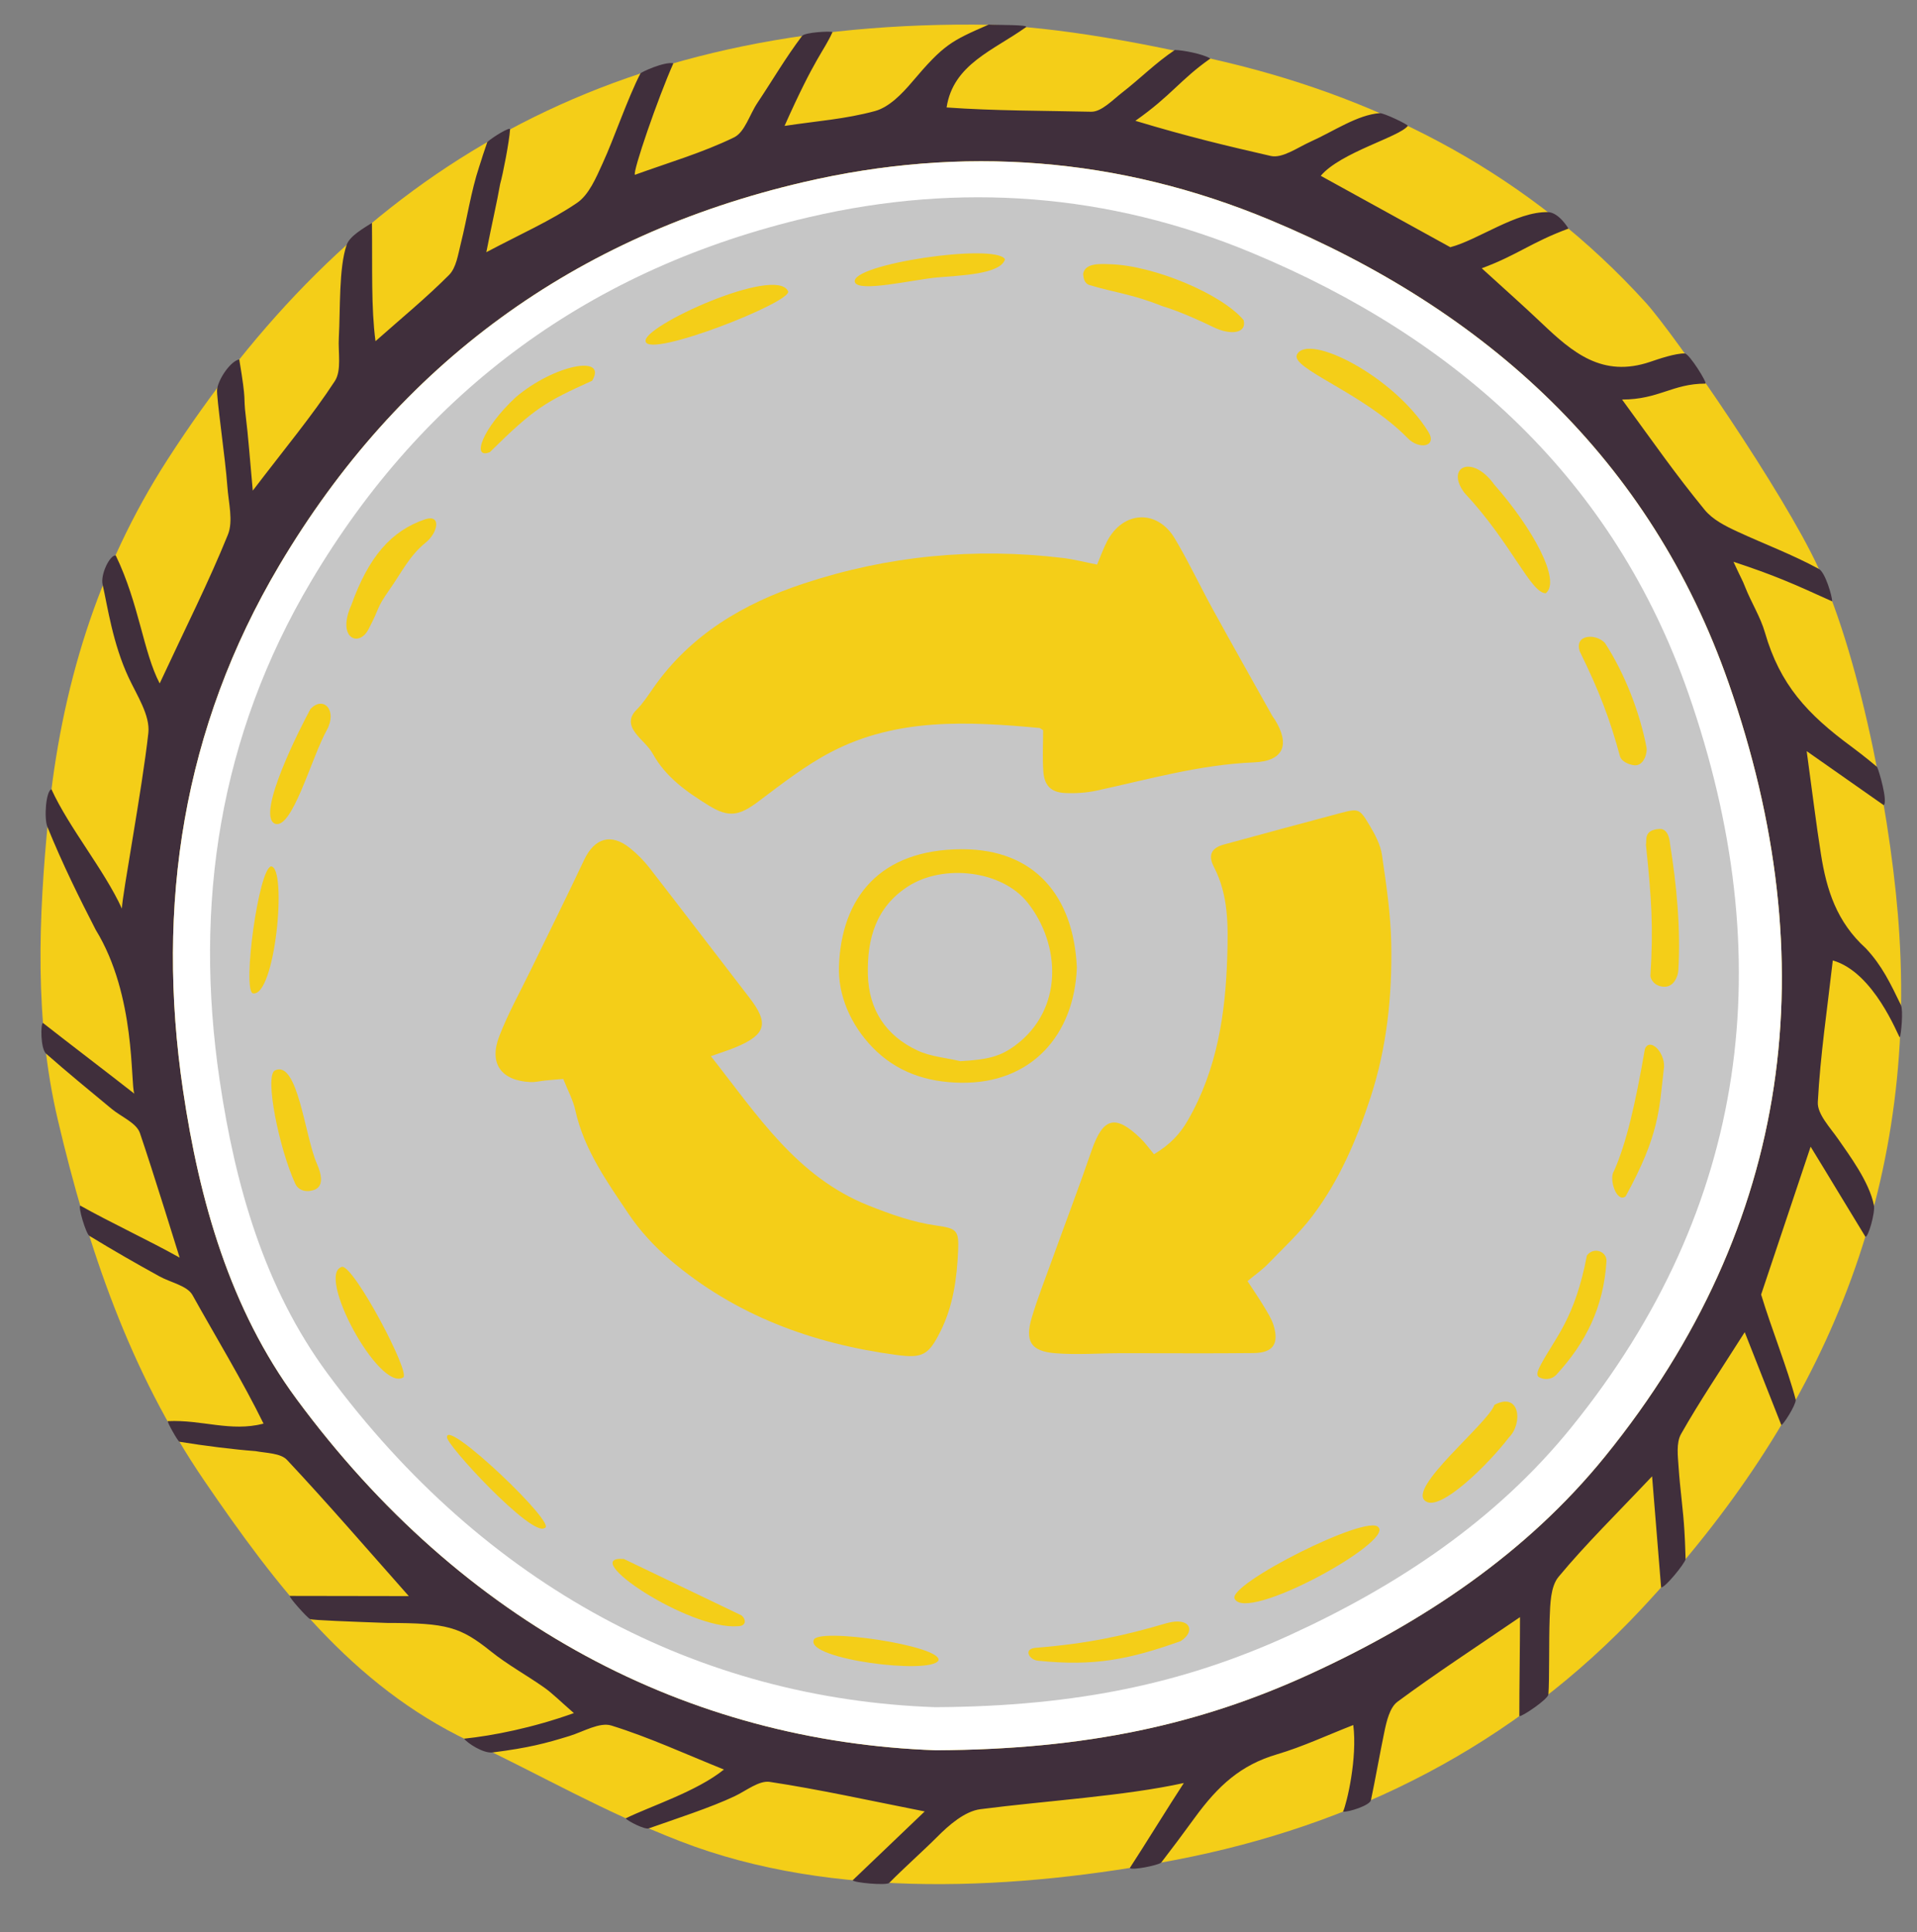<?xml version="1.0" encoding="utf-8"?>
<!-- Generator: Adobe Illustrator 16.0.4, SVG Export Plug-In . SVG Version: 6.00 Build 0)  -->
<!DOCTYPE svg PUBLIC "-//W3C//DTD SVG 1.0//EN" "http://www.w3.org/TR/2001/REC-SVG-20010904/DTD/svg10.dtd">
<svg version="1.0" id="Layer_1" xmlns="http://www.w3.org/2000/svg" xmlns:xlink="http://www.w3.org/1999/xlink" x="0px" y="0px"
	 width="215.161px" height="216.891px" viewBox="0 0 215.161 216.891" enable-background="new 0 0 215.161 216.891"
	 xml:space="preserve">
<rect x="0" y="0" width="215.161" height="216.891" fill="#808080" stroke="none"/>
<g>
	<path fill-rule="evenodd" clip-rule="evenodd" fill="#FFFFFF" d="M107.788,119.126c-1.611-0.383-3.34-0.512-4.809-1.198
		c-3.545-1.653-5.476-4.577-5.57-8.524c-0.097-4.016,0.9-7.604,4.555-9.928c3.938-2.505,10.499-1.795,13.389,1.871
		c3.725,4.725,4.023,11.973-1.389,16.002C112.29,118.595,110.892,118.954,107.788,119.126z"/>
	<path fill-rule="evenodd" clip-rule="evenodd" fill="#F4CE18" d="M109.248,2.761c7.405-0.001,17.614,1.673,28.206,4.187
		c18.244,4.329,34.469,12.933,47.244,27.003c3.331,3.67,15.52,21.388,19.372,29.745c4.915,10.658,8.414,29.525,9.111,41.265
		c1.847,29.666-8.986,54.271-28.911,75.62c-14.341,15.363-32.288,24.374-52.375,28.217c-17.421,3.332-38.355,4.58-55.555-2.107
		c-8.963-3.486-15.05-7.135-23.717-11.256c-13.131-6.242-21.675-17.481-29.654-29.155c-8.435-12.338-13.108-26.245-16.48-40.573
		c-2.632-11.183-2.172-22.632-1.057-34.013c1.405-14.364,5.484-27.863,13.359-40.085C38.962,20.29,66.832,2.619,109.248,2.761z"/>
	<path fill-rule="evenodd" clip-rule="evenodd" fill="#402F3C" d="M211.433,90.393c-2.773-1.946-4.817-3.379-8.652-6.07
		c0.628,4.585,1.049,8.089,1.6,11.575c0.632,4,1.758,7.59,5.047,10.569c1.82,1.951,2.747,3.923,3.93,6.361
		c0.286,0.59,0.012,3.382-0.127,3.634c-0.211-0.189-2.884-7.324-7.521-8.643c-0.616,5.404-1.404,10.639-1.681,15.901
		c-0.07,1.35,1.382,2.847,2.295,4.167c1.244,1.803,3.457,4.747,3.999,7.396c0.173,0.845-0.66,3.7-0.957,3.545
		c-1.917-3.121-4.089-6.761-6.144-10.102c-2.11,6.311-3.904,11.665-5.556,16.599c1.137,3.768,2.966,8.307,3.888,11.822
		c-0.025,0.666-1.432,2.838-1.622,2.823c-1.559-3.919-2.784-7.096-4.107-10.423c-2.709,4.274-5.076,7.773-7.151,11.441
		c-0.555,0.982-0.352,2.48-0.27,3.726c0.158,2.399,0.519,4.8,0.654,7.179c0.111,1.951,0.064,1.561,0.131,3.145
		c-0.129,0.525-2.304,3.212-2.75,3.166c-0.292-3.574-0.653-8.12-1.012-12.477c-4.031,4.27-7.457,7.62-10.501,11.29
		c-0.899,1.085-0.934,3.056-0.994,4.637c-0.098,2.468-0.013,6.941-0.142,8.557c-0.043,0.54-2.949,2.509-3.264,2.443
		c0-3.437,0.077-7.819,0.077-11.118c-5.069,3.461-9.507,6.356-13.759,9.505c-0.862,0.641-1.221,2.192-1.47,3.396
		c-0.499,2.408-1.004,5.272-1.499,7.637c-0.129,0.615-2.535,1.365-3.135,1.303c0.443-1,1.619-6.016,1.15-9.728
		c-2.949,1.15-5.692,2.441-8.564,3.289c-4.058,1.195-6.587,3.494-9.233,7.121c-1.44,1.974-2.347,3.192-3.76,5.029
		c-0.368,0.319-3.368,0.913-3.52,0.602c1.459-2.227,4.479-7.124,6.058-9.532c-6.688,1.469-15.514,1.992-22.83,2.939
		c-1.751,0.224-3.535,1.777-4.883,3.137c-1.412,1.421-3.815,3.567-5.35,5.136c-0.312,0.319-4.062-0.024-4.099-0.3
		c3.226-3.08,5.303-5.066,8.079-7.722c-6.254-1.234-11.792-2.469-17.387-3.316c-1.207-0.184-2.648,0.995-3.948,1.61
		c-2.655,1.261-6.61,2.539-9.641,3.609c-0.442,0.156-2.33-0.803-2.587-1.124c2.707-1.345,7.957-3.001,11.029-5.484
		c-4.326-1.739-8.397-3.624-12.643-4.94c-1.315-0.405-3.123,0.689-4.684,1.172c-2.68,0.829-4.586,1.332-8.639,1.851
		c-1.048,0.134-2.857-1.067-3.195-1.546c3.213-0.334,7.682-1.209,12.318-2.871c-1.569-1.366-2.385-2.2-3.318-2.861
		c-1.969-1.391-4.109-2.555-5.982-4.057c-3.445-2.762-4.938-3.198-11.623-3.201c-4.149-0.15-8.379-0.308-8.681-0.433
		c-0.313-0.13-2.438-2.505-2.276-2.604c4.936,0,8.67,0.022,13.352,0.022c-4.883-5.511-9.176-10.494-13.67-15.29
		c-0.716-0.766-2.319-0.759-3.533-0.985c-2.404-0.179-5.656-0.583-8.545-1.051c-0.162-0.026-1.438-2.3-1.297-2.315
		c3.855-0.18,7.018,1.236,10.742,0.281c-2.299-4.705-5.49-9.96-7.973-14.43c-0.589-1.058-2.439-1.404-3.699-2.097
		c-2.734-1.509-5.027-2.821-7.884-4.559c-0.374-0.228-1.312-3.353-0.999-3.384c3.32,1.871,7.818,3.965,11.141,5.836
		c0,0-3.049-9.863-4.464-13.994c-0.388-1.133-2.089-1.811-3.174-2.71c-2.541-2.106-4.882-4.02-7.356-6.195
		c-0.628-0.552-0.628-3.404-0.348-3.448c3.018,2.367,7.236,5.573,10.254,7.94c-0.458-1.125,0.207-10.999-4.334-18.394
		c-1.834-3.567-3.693-7.306-5.422-11.558c-0.4-0.982-0.162-4.051,0.453-4.222c1.987,4.354,5.921,9.041,7.907,13.395
		c0.021-1.472,2.271-13.369,2.969-19.709c0.215-1.971-1.269-4.204-2.206-6.209c-1.787-3.819-2.367-7.972-2.921-10.437
		c-0.28-1.119,0.804-3.369,1.47-3.285c2.627,5.455,3.084,10.834,4.93,14.365c2.949-6.334,5.523-11.426,7.656-16.697
		c0.625-1.552,0.062-3.612-0.062-5.432c-0.218-3.126-1.259-10.105-1.148-10.903c0.168-1.218,1.562-3.188,2.485-3.337
		c0.853,5.086,0.43,3.954,0.724,6.321c0.29,2.333,0.449,4.683,0.793,8.404c3.645-4.784,6.655-8.389,9.205-12.289
		c0.791-1.209,0.358-3.232,0.453-4.884c0.177-3.136-0.016-7.84,0.881-10.42c0.346-0.993,1.896-1.858,2.838-2.466
		c0.059,5.232-0.103,9.485,0.397,13.282c2.886-2.56,5.701-4.868,8.257-7.437c0.807-0.809,1.008-2.29,1.313-3.509
		c0.721-2.87,1.14-5.83,2.063-8.628c0.594-1.794,0.172-0.63,0.916-2.782c0.541-0.507,2.578-1.764,2.556-1.424
		c-0.094,1.382-0.801,5.039-1.113,6.123c-0.352,2.028-0.929,4.476-1.554,7.669c3.887-2.059,7.214-3.52,10.17-5.529
		c1.353-0.917,2.147-2.833,2.882-4.439c1.31-2.852,2.809-7.318,4.249-10.103c0.073-0.142,2.649-1.338,3.695-1.136
		c-1.728,3.871-4.602,12.215-4.318,12.519c3.727-1.354,7.572-2.47,11.12-4.198c1.219-0.593,1.725-2.525,2.636-3.887
		c1.726-2.587,3.133-5.023,5.003-7.503c0.312-0.413,3.166-0.56,3.419-0.439c-0.983,2.191-1.9,2.712-5.384,10.538
		c3.656-0.556,6.827-0.761,10.159-1.671c1.577-0.431,3.029-1.933,4.159-3.267c3.581-4.227,4.362-4.582,8.597-6.438
		c0.903,0.064,4.586,0,4.184,0.289c-3.627,2.605-8.172,4.156-8.91,9.015c5.371,0.386,10.924,0.36,16.22,0.48
		c1.157,0.027,2.407-1.318,3.507-2.17c2.038-1.581,3.758-3.341,5.896-4.761c0.779,0.006,3.122,0.422,3.98,0.959
		c-3.45,2.43-4.329,4.116-8.416,6.991c6.082,1.832,10.25,2.807,15.194,3.945c1.303,0.299,3.009-0.946,4.472-1.604
		c2.629-1.182,5.264-3.022,7.771-3.201c0.438-0.031,3.234,1.297,3.135,1.432c-0.911,1.232-7.552,2.972-9.765,5.603
		c4.791,2.639,9.557,5.269,14.542,8.014c3.121-0.815,7.414-4.019,10.953-3.938c1.248,0.028,2.308,1.85,2.308,1.85
		c-4.177,1.54-5.766,2.992-9.734,4.453c2.889,2.637,4.511,4.056,6.749,6.178c3.418,3.248,6.779,6.156,12.168,4.322
		c0.949-0.322,2.807-0.961,3.87-0.938c0.505,0.011,2.588,3.365,2.317,3.386c-3.689,0-5.234,1.787-9.353,1.787
		c3.821,5.234,5.913,8.273,9.254,12.364c0.908,1.112,2.294,1.819,3.764,2.496c3.15,1.452,6.024,2.508,9.068,4.154
		c0.723,0.39,1.496,3.074,1.497,3.644c-4.508-2.048-6.482-2.923-11.081-4.445c0.99,2.151,0.963,1.943,1.316,2.846
		c0.677,1.721,1.706,3.327,2.215,5.09c1.688,5.849,4.729,9.158,9.792,12.877c0.163,0.12,1.547,1.156,2.797,2.219
		C210.903,86.532,211.892,89.923,211.433,90.393z M105.046,196.478c17.043-0.084,29.729-2.949,41.88-8.506
		c12.812-5.86,24.405-13.598,33.23-24.488c21.156-26.104,24.718-55.669,13.876-86.77c-8.786-25.205-27.166-41.896-51.535-52.045
		c-16.92-7.047-34.502-8.379-52.327-4.222c-25.648,5.981-45.4,20.361-58.824,43.02c-10.81,18.239-13.888,38.109-10.8,58.946
		c1.837,12.399,5.267,24.514,12.744,34.646C51.937,182.336,77.24,195.494,105.046,196.478z"/>
	<path fill-rule="evenodd" clip-rule="evenodd" fill="#FFFFFF" d="M105.046,196.482c-27.806-0.983-53.109-14.142-71.756-39.419
		c-7.478-10.132-10.907-22.246-12.744-34.646c-3.088-20.837-0.01-40.707,10.8-58.946C44.77,40.813,64.521,26.434,90.17,20.452
		c17.825-4.157,35.407-2.825,52.327,4.222c24.369,10.148,42.749,26.84,51.535,52.045c10.842,31.101,7.28,60.665-13.876,86.77
		c-8.825,10.891-20.419,18.628-33.23,24.488C134.775,193.533,122.089,196.398,105.046,196.482z"/>
	<path fill-rule="evenodd" clip-rule="evenodd" fill="#C6C6C6" d="M105.499,166.537c-18.145-0.642-34.656-9.228-46.824-25.722
		c-4.879-6.611-7.118-14.518-8.315-22.608c-2.016-13.598-0.007-26.563,7.046-38.465c8.761-14.786,21.649-24.17,38.387-28.072
		c11.632-2.713,23.105-1.845,34.146,2.754c15.901,6.623,27.896,17.516,33.63,33.962c7.074,20.295,4.751,39.587-9.056,56.622
		c-5.759,7.105-13.323,12.155-21.684,15.979C124.899,164.612,116.62,166.483,105.499,166.537z"/>
	<path fill-rule="evenodd" clip-rule="evenodd" fill="#C6C6C6" d="M104.945,191.645c-26.42-0.934-50.464-13.438-68.184-37.456
		c-7.104-9.628-10.364-21.139-12.108-32.92c-2.934-19.8-0.01-38.681,10.262-56.011c12.757-21.531,31.523-35.196,55.896-40.88
		c16.938-3.95,33.645-2.685,49.722,4.013c23.156,9.643,40.622,25.502,48.97,49.453c10.302,29.553,6.919,57.646-13.186,82.449
		c-8.385,10.349-19.401,17.7-31.575,23.271C133.195,188.843,121.141,191.565,104.945,191.645z"/>
	<g>
		<path fill-rule="evenodd" clip-rule="evenodd" fill="#F4CE18" d="M66.462,42.74c-5.215,2.365-6.439,3.03-11.482,8.018
			c-2.107,0.853-0.86-2.673,2.932-6.188C62.208,40.944,68.231,39.767,66.462,42.74z"/>
		<path fill-rule="evenodd" clip-rule="evenodd" fill="#F4CE18" d="M121.569,30.749c0.209-1.279,2.027-1.117,3.026-1.088
			c4.925,0.144,12.54,3.342,14.989,6.277c0.381,1.531-1.525,1.688-3.312,0.823c-1.658-0.802-3.957-1.841-5.805-2.391
			c-3.439-1.37-5.236-1.486-8.17-2.365C121.653,31.813,121.599,31.103,121.569,30.749z"/>
		<path fill-rule="evenodd" clip-rule="evenodd" fill="#F4CE18" d="M186.284,93.055c0.9-0.028,1.109,1.105,1.162,1.701
			c0.718,4.475,1.218,9.559,0.922,14.218c-0.038,0.604-0.48,1.795-1.529,1.795c-1.17,0-1.603-0.896-1.599-1.236
			c0.341-5.51,0.133-8.51-0.506-14.736C184.872,94.36,184.403,93.157,186.284,93.055z"/>
		<path fill-rule="evenodd" clip-rule="evenodd" fill="#F4CE18" d="M164.376,55.337c-2.191-2.898,0.839-4.426,3.346-0.929
			c4.293,4.87,7.525,10.78,5.775,12.189C171.81,66.598,169.622,60.938,164.376,55.337z"/>
		<path fill-rule="evenodd" clip-rule="evenodd" fill="#F4CE18" d="M88.453,32.697c0.544,1.179-15.644,7.554-15.983,5.636
			C71.935,36.688,87.122,29.754,88.453,32.697z"/>
		<path fill-rule="evenodd" clip-rule="evenodd" fill="#F4CE18" d="M47.724,58.291c1.836-0.587,1.445,1.507,0.041,2.632
			c-1.784,1.431-2.744,3.409-3.951,5.129c-1.733,2.471-1.014,1.852-2.482,4.638c-1.088,2.018-3.547,0.934-1.91-2.743
			C41.376,62.496,43.899,59.589,47.724,58.291z"/>
		<path fill-rule="evenodd" clip-rule="evenodd" fill="#F4CE18" d="M138.572,179.468c-0.821-1.612,15.011-9.612,16.142-8.014
			C156.375,173.105,139.876,182.208,138.572,179.468z"/>
		<path fill-rule="evenodd" clip-rule="evenodd" fill="#F4CE18" d="M180.145,72.192c2.228,3.434,3.915,7.809,4.662,11.745
			c0.095,0.499-0.246,2.003-1.305,1.978c-0.733-0.06-1.478-0.465-1.661-0.954c-1.094-4.085-2.344-7.397-4.532-11.835
			C176.664,71.188,179.144,71.085,180.145,72.192z"/>
		<path fill-rule="evenodd" clip-rule="evenodd" fill="#F4CE18" d="M145.573,39.794c1.257-2.452,10.9,2.443,14.751,8.695
			c1.017,1.668-1.077,2.043-2.374,0.65C152.957,44.063,144.778,41.345,145.573,39.794z"/>
		<path fill-rule="evenodd" clip-rule="evenodd" fill="#F4CE18" d="M95.948,31.662c-0.576-2.002,15.753-4.411,16.853-2.56
			c-0.491,1.711-5.103,1.818-7.653,2.047C102.497,31.39,96.31,32.876,95.948,31.662z"/>
		<path fill-rule="evenodd" clip-rule="evenodd" fill="#F4CE18" d="M178.109,140.948c0.725-1.004,2.229-0.508,2.2,0.615
			c-0.312,5.188-2.341,9.185-5.603,12.735c-0.616,0.671-1.481,0.571-1.957,0.308c-0.462-0.253,0.015-1.064,0.226-1.479
			C174.569,150.158,176.771,147.984,178.109,140.948z"/>
		<path fill-rule="evenodd" clip-rule="evenodd" fill="#F4CE18" d="M132.518,184.229c-5.778,2.057-9.683,2.848-15.977,2.202
			c-1.04-0.073-1.748-1.364-0.249-1.454c5.96-0.486,9.918-1.371,14.678-2.769C133.585,181.483,134.251,183.108,132.518,184.229z"/>
		<path fill-rule="evenodd" clip-rule="evenodd" fill="#F4CE18" d="M184.623,117.745c0.585-1.386,2.46,0.572,2.106,2.39
			c-0.514,4.412-0.48,7.266-4.271,14.162c-1.012,0.793-1.917-1.979-1.306-2.837C182.541,128.317,183.541,123.984,184.623,117.745z"
			/>
		<path fill-rule="evenodd" clip-rule="evenodd" fill="#F4CE18" d="M45.252,154.631c-2.724,1.62-9.88-11.692-6.841-12.425
			C39.81,142.206,46.122,154.157,45.252,154.631z"/>
		<path fill-rule="evenodd" clip-rule="evenodd" fill="#F4CE18" d="M105.328,186.404c-0.914,1.617-14.748-0.133-14.005-2.272
			C91.566,182.636,105.861,184.758,105.328,186.404z"/>
		<path fill-rule="evenodd" clip-rule="evenodd" fill="#F4CE18" d="M160.012,168.525c-2.18-1.419,6.985-8.712,7.729-10.825
			c2.882-1.512,3.194,2.113,1.622,3.66C167.145,164.28,161.666,169.731,160.012,168.525z"/>
		<path fill-rule="evenodd" clip-rule="evenodd" fill="#F4CE18" d="M82.781,182.556c-5.484,0.428-18.034-7.961-12.757-7.549
			c4.959,2.381,8.797,4.224,13.193,6.332C83.778,181.782,83.778,182.576,82.781,182.556z"/>
		<path fill-rule="evenodd" clip-rule="evenodd" fill="#F4CE18" d="M33.139,132.878c-1.794-3.876-3.485-12.111-2.277-12.716
			c2.56-1.208,3.343,7.346,4.687,10.429c1.277,2.879-0.332,3.02-0.827,3.109C33.763,133.782,33.308,133.259,33.139,132.878z"/>
		<path fill-rule="evenodd" clip-rule="evenodd" fill="#F4CE18" d="M34.843,79.595c1.436-1.531,3.045,0.109,1.857,2.328
			c-1.737,3.078-3.891,11.266-5.846,10.545C28.69,91.489,33.765,81.575,34.843,79.595z"/>
		<path fill-rule="evenodd" clip-rule="evenodd" fill="#F4CE18" d="M61.131,171.528c-1.415,1.098-11.29-9.59-10.954-10.225
			C50.177,159.313,62.716,171.251,61.131,171.528z"/>
		<path fill-rule="evenodd" clip-rule="evenodd" fill="#F4CE18" d="M30.427,97.257c1.842,0.118,0.461,14.791-2.064,14.247
			C27.2,111.017,29.019,97.521,30.427,97.257z"/>
	</g>
	<g>
		<path fill-rule="evenodd" clip-rule="evenodd" fill="#F4CE18" d="M117.08,81.976c-0.269-0.172-0.333-0.245-0.401-0.252
			c-8-0.743-16.011-1.168-23.42,2.708c-2.876,1.505-5.49,3.55-8.101,5.512c-2.164,1.627-3.33,1.894-5.632,0.467
			c-2.449-1.519-4.799-3.153-6.257-5.793c-0.49-0.888-1.376-1.548-1.983-2.382c-0.618-0.848-0.721-1.688,0.159-2.559
			c0.729-0.723,1.297-1.616,1.892-2.465c4.175-5.971,10.125-9.47,16.837-11.695c9.454-3.134,19.187-4.068,29.095-2.883
			c1.256,0.149,2.49,0.475,3.865,0.744c0.388-0.908,0.699-1.804,1.135-2.634c1.791-3.408,5.617-3.599,7.587-0.295
			c1.548,2.595,2.833,5.344,4.289,7.994c2.192,3.988,4.433,7.95,6.654,11.923c0.077,0.139,0.189,0.258,0.273,0.393
			c1.761,2.832,1.006,4.689-2.332,4.825c-6.049,0.245-11.801,1.899-17.644,3.165c-1.156,0.25-2.38,0.332-3.562,0.274
			c-1.562-0.075-2.315-0.827-2.431-2.411C116.99,85.03,117.08,83.435,117.08,81.976z"/>
		<path fill-rule="evenodd" clip-rule="evenodd" fill="#F4CE18" d="M129.524,129.573c1.823-1.09,2.921-2.293,3.778-3.775
			c3.302-5.707,4.25-11.981,4.443-18.426c0.102-3.428,0.162-6.849-1.501-10.059c-0.707-1.366-0.226-2.141,1.13-2.51
			c4.311-1.171,8.617-2.35,12.935-3.492c2.196-0.58,2.263-0.584,3.432,1.38c0.603,1.011,1.2,2.137,1.367,3.274
			c0.482,3.303,0.98,6.635,1.043,9.963c0.11,5.842-0.483,11.623-2.317,17.242c-1.548,4.738-3.481,9.281-6.481,13.27
			c-1.477,1.963-3.31,3.663-5.029,5.436c-0.662,0.682-1.46,1.232-2.306,1.936c0.745,1.146,1.325,1.985,1.848,2.859
			c0.405,0.68,0.853,1.366,1.08,2.111c0.633,2.07-0.063,3.086-2.233,3.111c-4.95,0.056-9.9,0.008-14.851,0.014
			c-2.468,0.003-4.948,0.199-7.398,0.007c-2.774-0.218-3.459-1.351-2.651-4.035c0.643-2.138,1.461-4.225,2.221-6.327
			c1.491-4.126,3.051-8.229,4.479-12.376c1.288-3.737,2.671-4.128,5.515-1.372C128.537,128.298,128.952,128.89,129.524,129.573z"/>
		<path fill-rule="evenodd" clip-rule="evenodd" fill="#F4CE18" d="M79.788,118.565c5.243,6.654,9.648,13.566,17.721,16.773
			c2.469,0.98,4.898,1.855,7.523,2.229c2.359,0.337,2.607,0.524,2.506,2.85c-0.135,3.11-0.56,6.198-1.983,9.042
			c-1.323,2.645-1.995,3.037-4.899,2.65c-9.456-1.261-18.135-4.444-25.471-10.701c-1.742-1.486-3.356-3.238-4.631-5.135
			c-2.439-3.631-5.012-7.23-5.984-11.65c-0.254-1.153-0.851-2.23-1.352-3.502c-0.653,0.055-1.338,0.105-2.021,0.173
			c-0.556,0.054-1.113,0.204-1.662,0.178c-3.279-0.158-4.685-2.073-3.5-5.144c0.998-2.588,2.37-5.031,3.584-7.535
			c1.982-4.085,4.004-8.15,5.941-12.257c1.168-2.473,3.037-3.03,5.141-1.334c0.8,0.645,1.549,1.39,2.178,2.2
			c3.771,4.855,7.488,9.752,11.248,14.616c2.191,2.834,1.867,4.115-1.504,5.527C81.819,117.884,80.983,118.138,79.788,118.565z"/>
		<path fill-rule="evenodd" clip-rule="evenodd" fill="#F4CE18" d="M120.864,108.628c-0.291,7.537-5.075,13.039-13.023,12.918
			c-3.859-0.059-7.242-1.205-9.938-3.998c-2.422-2.51-3.854-5.822-3.74-9.062c0.268-7.7,4.573-13.151,13.836-13.153
			C116.138,95.331,120.509,100.595,120.864,108.628z M107.788,119.126c3.104-0.172,4.502-0.531,6.176-1.777
			c5.412-4.029,5.113-11.277,1.389-16.002c-2.89-3.666-9.451-4.376-13.389-1.871c-3.654,2.324-4.651,5.912-4.555,9.928
			c0.095,3.947,2.025,6.871,5.57,8.524C104.448,118.614,106.177,118.743,107.788,119.126z"/>
	</g>
</g>
</svg>
